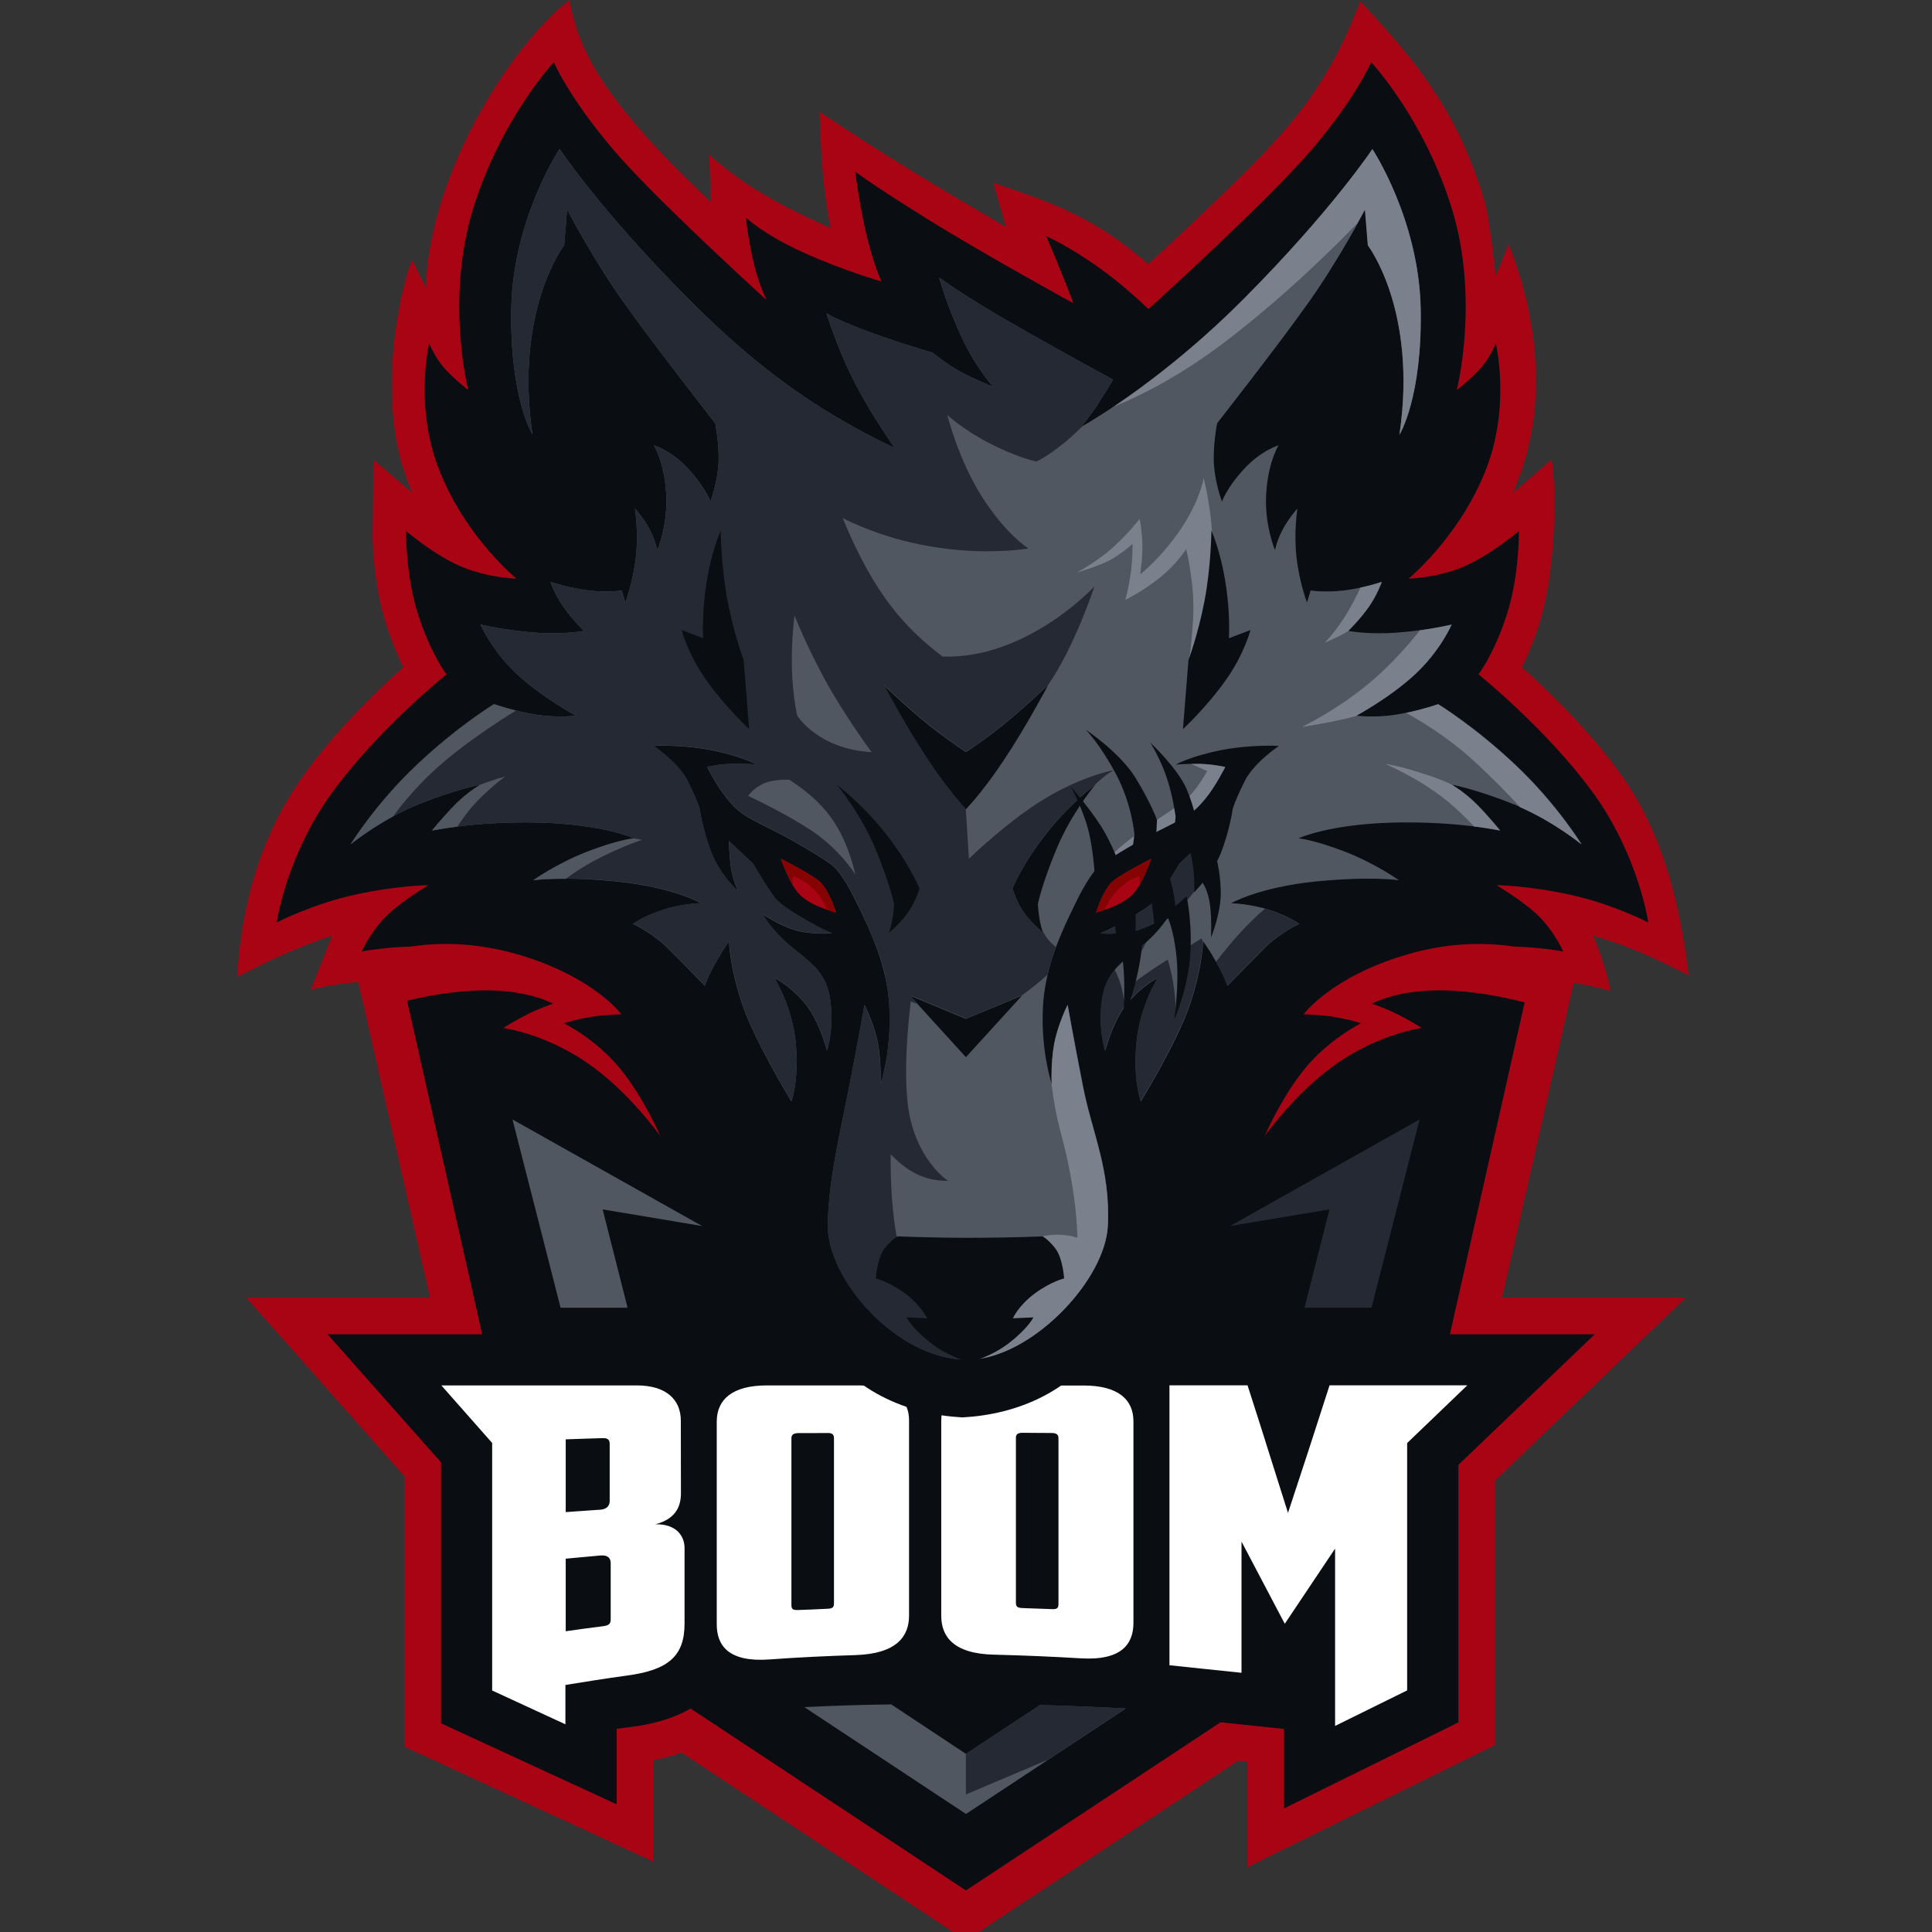 <?xml version="1.0" encoding="utf-8"?>
<!-- Generator: Adobe Illustrator 25.2.3, SVG Export Plug-In . SVG Version: 6.00 Build 0)  -->
<svg version="1.1" id="Layer_1" xmlns="http://www.w3.org/2000/svg" xmlns:xlink="http://www.w3.org/1999/xlink" x="0px" y="0px"
	 viewBox="0 0 192 192" style="enable-background:new 0 0 192 192;" xml:space="preserve">
<rect x="0" y="0" width="192" height="192" fill="#333333" stroke="none"/>
<style type="text/css">
	.st0{fill:#A80414;}
	.st1{fill:#0A0D12;}
	.st2{fill:#FFFFFF;}
	.st3{fill:#515761;}
	.st4{fill:#252933;}
	.st5{fill:#7B818C;}
	.st6{fill:#850303;}
</style>
<g>
	<path class="st0" d="M114.12,26.24c-0.91-0.77-1.85-1.52-2.81-2.23c-4.39-3.2-8.74-4.5-12.61-5.86l1.27,4.4
		c-6.24-3.61-12.56-7.43-18.53-11.44c0.17,4.13,0.26,7.47,1.11,11.54c-0.46-0.19-0.91-0.39-1.35-0.6c-3.6-1.63-7.38-3.68-10.71-6.66
		l0.14,4.68c-0.14-0.12-0.27-0.26-0.41-0.39c-2.26-2.19-4.64-4.5-6.7-6.9C59.25,7.81,57.32,4.28,56.6,0
		c-5.53,4.18-13.91,16.96-14.29,28.54l-1.37-2.71c-1.39,3.58-3.6,14.41-0.24,22.49c0.09,0.22,0.19,0.45,0.29,0.67l-3.87-3.29
		l-0.09,7.04c-0.03,2.98,0.46,6.63,1.39,9.46c0.41,1.25,0.98,2.72,1.66,4.11c-3.53,3.1-7.07,6.85-9.71,10.45
		c-5.16,7.06-6.49,14.77-6.8,20.33c3.15-1.63,6.08-3.01,9.46-4.11c-0.05,0.09-0.09,0.17-0.12,0.26l-2.04,5.12
		c3.15-0.84,10.07-1.49,15.18-0.58c-2.24,2.52-3.46,5.74-4.4,8.94c4.88-1.08,8.68-1.82,14.51-1.27c0.57,0.07,1.27,0.15,1.99,0.29
		l0.62,1.3c1.56,3.34,3.51,6.9,5.62,9.92c1.88,2.67,4.61,5.58,7.19,7.61l2.95,2.3c0.74,3.36,1.87,6.65,3.39,9.22
		c8.08,13.7,27.41,13.7,35.49,0c1.52-2.57,2.66-5.86,3.39-9.22l2.95-2.3c2.59-2.02,5.33-4.93,7.19-7.61
		c2.11-3.01,4.06-6.58,5.62-9.92l0.62-1.3c0.72-0.14,1.42-0.22,1.99-0.29c5.82-0.55,7.76-0.29,13.86,0.91
		c-0.82-2.55-1.99-5.93-3.72-8.55c0-0.02-0.02-0.03-0.03-0.03c0.55-0.1,1.08-0.19,1.58-0.24c4.16-0.79,8.48-0.26,13.19,0.91
		c-0.21-1.3-1.1-4.11-1.75-5.46c3.84,1.1,6.08,2.24,9.52,3.92c-0.57-4.28-1.71-13.09-6.87-20.14c-2.64-3.6-6.18-7.35-9.71-10.45
		c0.68-1.39,1.25-2.86,1.66-4.11c1.78-5.45,1.78-13.72,1.3-16.55l-3.87,3.34c0.1-0.22,0.21-0.45,0.29-0.67
		c3.72-8.98,1.59-18.38-0.7-24.07l-1.27,3.17c-0.24-1.82-0.62-5.81-1.15-7.55c-2.64-8.63-6.41-13.45-12.32-19.75
		c-1.54,3.97-3.43,8.03-7.38,12.66c-2.06,2.4-4.44,4.71-6.7,6.9C118.79,21.89,116.48,24.08,114.12,26.24z"/>
	<path class="st0" d="M70.57,172.87c-1.73,1.03-3.68,1.68-5.67,2.07v10.05l-24.72-11.41v-26.88l-15.72-17.75h19.39
		c1.68,0,3.37,0,5.05,0c32.31,0,64.61,0,96.92,0h21.72l-18.96,18.17v26.29l-24.61,12.14v-10.48l-1.51-0.15
		c-2.38-0.26-4.76-0.51-7.16-0.77l-6.24-0.65c-0.74,0.05-1.49,0.03-2.24,0c-2.72-0.17-5.45-0.29-8.17-0.34
		c-2.3-0.05-4.61-0.5-6.7-1.44c-2.06,0.94-4.37,1.4-6.63,1.47c-2.72,0.09-5.45,0.22-8.17,0.43
		C74.94,173.79,72.66,173.59,70.57,172.87z"/>
	<polygon class="st0" points="95.99,69.7 157.45,92.98 141.59,162.73 95.99,192.84 50.41,162.73 34.55,92.98 	"/>
	<polygon class="st1" points="95.99,67.35 152.52,95.17 137.87,160.21 95.99,187.87 54.13,160.21 39.49,95.17 	"/>
	<path class="st1" d="M145.82,132.6h12.66l-13.55,12.98v25.59l-17.33,8.55v-7.9l-4.74-0.5c-2.4-0.26-4.78-0.51-7.16-0.77l-4.56-0.48
		v-0.51c-1.28,0.31-2.65,0.41-4.08,0.33c-2.78-0.17-5.55-0.29-8.34-0.36c-2.55-0.05-4.95-0.7-6.77-1.97
		c-1.82,1.28-4.2,1.94-6.75,2.02c-2.77,0.09-5.55,0.22-8.32,0.43c-2.52,0.19-4.88-0.24-6.75-1.3c-1.78,1.58-4.28,2.48-7.19,2.88
		c-0.57,0.07-1.11,0.15-1.66,0.22v7.5l-17.45-8.05v-25.93L32.55,132.6h11.31c1.68,0,3.37,0,5.05,0
		C81.98,132.6,114.05,132.6,145.82,132.6z"/>
	<g>
		<path class="st2" d="M67.66,141.19c0-2.11-1.47-3.51-4.38-3.51c-1.61,0-3.22,0-4.83,0c-3.17,0-6.36,0-9.54,0c-1.7,0-3.37,0-5.05,0
			l5.05,5.72V168l7.28,3.36c0-1.3,0-2.6,0-3.91c2.02-0.33,4.04-0.65,6.08-0.93c4.21-0.55,5.76-1.99,5.76-5.17c0-2.48,0-4.98,0-7.49
			c0-1.27-0.87-2.42-2.89-2.38c1.92-0.51,2.53-1.66,2.53-3.08C67.66,145.99,67.66,143.59,67.66,141.19z M59.94,142.92
			c0.5,0,0.65,0.19,0.65,0.57c0,1.9,0,3.8,0,5.7c0,0.53-0.41,0.81-0.91,0.84c-1.16,0.09-2.31,0.15-3.46,0.24c0-2.42,0-4.81,0-7.23
			C57.45,142.99,58.69,142.96,59.94,142.92z M60.69,160.91c0,0.45-0.15,0.62-0.75,0.7c-1.25,0.15-2.48,0.33-3.72,0.5
			c0-2.42,0-4.81,0-7.21c1.11-0.1,2.23-0.21,3.36-0.31c0.65-0.07,1.11,0.1,1.11,0.77C60.69,157.21,60.69,159.06,60.69,160.91z"/>
		<path class="st2" d="M82.21,142.41c0.51-0.02,0.67,0.17,0.67,0.51c0,2.72,0,5.45,0,8.19c0,2.72,0,5.46,0,8.19
			c0,0.41-0.1,0.57-0.72,0.58c-0.94,0.05-1.87,0.09-2.79,0.12c-0.62,0.03-0.72-0.1-0.72-0.53c0-2.74,0-5.5,0-8.26
			c0-2.74,0-5.5,0-8.26c0-0.34,0.15-0.51,0.67-0.53C80.27,142.43,81.23,142.41,82.21,142.41z M90.34,141.14
			c0-2.09-1.52-3.46-4.98-3.46c-3.05,0-6.1,0-9.15,0c-3.46,0-4.98,1.42-4.98,3.6c0,3.36,0,6.71,0,10.07c0,3.36,0,6.71,0,10.07
			c0,2.11,1.16,3.8,5.29,3.49c2.84-0.21,5.69-0.34,8.53-0.43c4.11-0.14,5.29-1.9,5.29-3.92c0-3.24,0-6.47,0-9.71
			C90.34,147.62,90.34,144.38,90.34,141.14z"/>
		<path class="st2" d="M104.52,142.41c0.51,0,0.67,0.19,0.67,0.53c0,2.74,0,5.48,0,8.22s0,5.48,0,8.22c0,0.41-0.1,0.57-0.72,0.53
			c-0.94-0.03-1.87-0.07-2.79-0.1c-0.62-0.02-0.72-0.15-0.72-0.57c0-2.72,0-5.45,0-8.17c0-2.72,0-5.45,0-8.17
			c0-0.34,0.15-0.51,0.67-0.51C102.59,142.39,103.55,142.41,104.52,142.41z M112.64,141.25c0-2.16-1.51-3.56-4.97-3.56
			c-3.05,0-6.1,0-9.15,0c-3.46,0-4.98,1.37-4.98,3.46c0,3.24,0,6.47,0,9.71c0,3.24,0,6.47,0,9.71c0,2.02,1.16,3.79,5.29,3.87
			c2.84,0.07,5.69,0.19,8.53,0.36c4.13,0.26,5.28-1.44,5.28-3.53c0-3.34,0-6.68,0-10C112.64,147.93,112.64,144.59,112.64,141.25z"/>
		<path class="st2" d="M132.68,153.9c0,2.95,0,5.89,0,8.82c0,2.95,0,5.87,0,8.8l7.16-3.53v-24.58l5.98-5.74c-4.56,0-9.13,0-13.69,0
			c-0.69,2.16-1.39,4.28-2.07,6.41c-0.69,2.09-1.37,4.18-2.06,6.27c-0.67-2.14-1.35-4.28-2.02-6.39c-0.65-2.11-1.34-4.2-2-6.29
			c-3.6,0-4.15,0-7.76,0c0,1.68,0,3.36,0,5.02c0,3.8,0,7.61,0,11.41c0,3.79,0,7.59,0,11.39c2.38,0.24,4.76,0.51,7.16,0.75
			c0-2.18,0-4.35,0-6.53c0-2.18,0-4.35,0-6.51l4.3,8.17L132.68,153.9z"/>
	</g>
	<path class="st1" d="M114.13,30.71c1.71-1.54,12.04-10.96,16.17-15.78c4.49-5.26,5.96-8.75,5.96-8.75s5.31,5.65,8.05,14.65
		c2.74,9.01,0.46,17.93,0.46,17.93s1.59-1.23,2.48-2.3c0.89-1.04,1.4-2.35,1.4-2.35s1.56,6.46-1.13,12.93
		c-2.67,6.49-7.55,10.47-7.55,10.47s2.77-0.07,5.43-1.18c2.65-1.1,5.55-3.56,5.55-3.56s0.05,4.47-1.23,8.39
		c-1.28,3.91-2.79,5.86-2.79,5.86s6.71,5.38,11.32,11.68c4.61,6.3,5.55,12.97,5.55,12.97s-3.51-1.82-7.71-2.74
		c-4.21-0.94-7.37-0.96-7.37-0.96s3.01,1.78,4.44,3.32c1.44,1.54,2.19,3.27,2.19,3.27s-4.28-0.86-8.91-0.33
		c-4.61,0.53-7.96,2.11-7.96,2.11s3.01,2.16,4.32,3.65c1.32,1.49,1.82,2.65,1.82,2.65s-4.23-1.03-9.78-0.5
		c-5.55,0.53-8.36,2.4-8.36,2.4l3.07,1.08c0,0-2.53,5.43-5.34,9.44c-2.79,3.99-6.51,6.89-6.51,6.89s0.7-2.14,0.99-5.31
		c0.29-3.19,0.03-5.58,0.03-5.58s-0.5,1.23-1.64,3.24c-1.13,2.02-2.54,3.92-2.54,3.92s-0.21,7.54-3.99,13.96
		c-3.7,6.23-9.59,8.39-14.9,8.68c-5.31-0.29-11.2-2.45-14.9-8.68c-3.79-6.42-3.99-13.96-3.99-13.96s-1.4-1.9-2.53-3.92
		c-1.15-2-1.64-3.24-1.64-3.24s-0.26,2.4,0.03,5.58c0.29,3.17,0.99,5.31,0.99,5.31s-3.72-2.9-6.51-6.89
		c-2.81-4.01-5.34-9.44-5.34-9.44l3.07-1.08c0,0-2.81-1.87-8.36-2.4c-5.55-0.53-9.78,0.5-9.78,0.5s0.5-1.16,1.82-2.65
		c1.3-1.49,4.32-3.65,4.32-3.65s-3.36-1.58-7.97-2.11c-4.62-0.53-8.91,0.33-8.91,0.33s0.75-1.73,2.19-3.27
		c1.42-1.54,4.44-3.32,4.44-3.32s-3.15,0.02-7.37,0.96c-4.2,0.93-7.71,2.74-7.71,2.74s0.94-6.66,5.55-12.97s11.32-11.68,11.32-11.68
		s-1.51-1.95-2.79-5.86c-1.28-3.92-1.23-8.39-1.23-8.39s2.89,2.47,5.55,3.56c2.65,1.11,5.43,1.18,5.43,1.18s-4.88-3.97-7.55-10.47
		c-2.69-6.48-1.13-12.93-1.13-12.93s0.51,1.3,1.4,2.35c0.89,1.06,2.48,2.3,2.48,2.3s-2.28-8.92,0.46-17.93
		c2.74-8.99,8.05-14.65,8.05-14.65s1.47,3.49,5.96,8.75c3.61,4.23,12.01,11.99,15.18,14.89c-0.15-0.34-0.31-0.69-0.46-1.06
		c-1.16-2.83-1.59-7.14-1.59-7.14s1.71,1.66,5.72,3.48c3.99,1.8,7.76,2.88,7.76,2.88s-0.62-1.2-1.37-4.11
		c-0.75-2.91-1.25-6.83-1.25-6.83s1.13,0.96,7.14,4.71c6.03,3.73,14.53,8.38,14.53,8.38s-0.29-0.86-1.06-2.74
		c-0.75-1.9-1.63-3.92-1.63-3.92s2.36,1.03,5.4,3.24C111.51,28.26,113.29,29.91,114.13,30.71z"/>
	<path class="st3" d="M139.07,43.2c0,0,2.28-3.67,2.11-12.56c-0.19-8.87-4.8-15.83-4.8-15.83s-4.03,6.08-12.73,14.83
		c-7.69,7.74-14.7,11.92-16.22,12.8c0.38-0.46,0.98-1.23,1.59-2.14c1.01-1.56,1.59-2.57,1.59-2.57s-5.64-3.07-10.12-5.64
		c-4.51-2.57-7.16-4.51-7.16-4.51s0.67,2.52,2.14,5.72c1.46,3.22,3.24,5.14,3.24,5.14s-1.76-0.69-3.31-1.52
		c-1.52-0.86-2.71-1.87-2.71-1.87s-3.12-0.89-6.23-2.04c-3.13-1.13-4.33-1.87-4.33-1.87c1.83,5.6,3.72,8.86,6.78,13.39
		c-8.14-3.89-14.05-8.34-20.57-14.9c-8.7-8.75-12.73-14.83-12.73-14.83s-4.62,6.95-4.8,15.83c-0.17,8.89,2.11,12.56,2.11,12.56
		c-1.82-12.4,3.15-18.82,3.15-18.82l0.29-3.56c0,0,2.48,4.81,5.62,9.23c3.12,4.4,9.1,12.02,9.1,12.02s0.46,2.36,0.31,4.21
		c-0.14,1.85-0.79,3.58-0.79,3.58s-0.46-1.37-2.19-3.24c-1.71-1.87-3.44-2.36-3.44-2.36s1.03,1.58,1.23,4.73
		c0.21,3.15-0.87,5.69-0.87,5.69s-0.19-0.92-0.74-2c-0.55-1.08-1.49-2.14-1.49-2.14s0.38,2.36,0.09,4.88
		c-0.29,2.5-1.04,4.47-1.04,4.47l-0.36-1.2c0,0-1.3,0.22-3.29,0c-1.99-0.24-3.8-0.86-3.8-0.86s0.43,1.25,1.3,2.5
		c0.87,1.25,2.04,2.38,2.04,2.38s-1.94,0.38-4.85,0.17c-2.93-0.21-5.45-0.81-5.45-0.81s1.1,2.54,3.56,4.86
		c2.48,2.35,5.93,4.2,5.93,4.2s-1.78,0.24-3.96-0.1c-2.16-0.34-4.18-1.05-4.18-1.05s-3.6,2.18-7.67,6.03
		c-4.09,3.85-6.58,7.9-6.58,7.9s3.03-2.48,6.75-3.97c3.7-1.49,6.15-1.95,6.15-1.95s-1.22,0.7-2.45,1.92
		c-1.22,1.22-2.36,2.64-2.36,2.64s4.42-0.96,10.77-0.79c6.37,0.19,9.28,1.56,9.28,1.56s-1.54,0.14-4.64,1.34
		c-3.08,1.2-5.34,2.83-5.34,2.83s2.64-0.43,8.27,0.12c5.64,0.57,8.41,2.16,8.41,2.16s-1.88,0.03-3.82,0.67
		c-1.92,0.62-2.96,1.39-2.96,1.39s1.85,0.82,3.41,2.36c1.56,1.54,3.73,3.79,3.73,3.79s0.33-0.98,1.13-2.38
		c0.79-1.4,1.28-2.04,1.28-2.04s0.03,2.4,1.27,6.13c1.22,3.73,4.93,9.78,4.93,9.78s0.79-2.16,0.43-5.81
		c-0.34-3.65-2.12-6.46-2.12-6.46s1.46,0.7,2.95,2.43c1.49,1.71,2.28,4.81,2.28,4.81s0.7-2.12,0.33-4.97
		c-0.38-2.83-1.87-3.7-3.92-5.4c-2.04-1.7-2.79-3.19-2.79-3.19s1.76,1.2,3.41,1.63c1.66,0.41,3.48,0.26,3.48,0.26
		s-1.13-0.45-2.43-1.22c-1.32-0.75-2.5-1.49-3.1-2.11c-0.6-0.63-2.35-3.61-2.35-3.61l-2.38-2.24c0,0,0.02,1.3,0.19,2.57
		c0.17,1.27,0.72,2.42,0.72,2.42s-1.68-1.47-2.59-3.68c-0.91-2.23-1.23-4.5-1.23-4.5s-0.26-0.93-1.2-2.78
		c-0.93-1.83-3.39-3.48-3.39-3.48s2.69-0.17,5.69,0.41c3.01,0.58,4.56,1.44,4.56,1.44s-1.11-0.09-2.45-0.07
		c-1.34,0.03-2.47,0.31-2.47,0.31s0.98,1.95,2.02,3.2c1.06,1.25,1.4,1.54,4.3,2.98c2.89,1.42,5.98,3.41,6.3,3.75
		c0.34,0.34,1.15,1.27,2.31,3.7c1.16,2.41,3.03,6.1,3.2,10.41c0.19,4.32-0.89,7.5-0.89,7.5s0.1-2.04-0.24-3.99
		c-0.36-1.97-1.35-3.92-1.35-3.92s-0.6,3.43-1.51,8.07c-0.91,4.64-2.06,9.3-2.14,13.75c-0.1,5.45,6.92,13.53,13.98,13.45
		c6.15-0.09,13.6-7.81,13.86-13.34c0.26-5.64-1.58-9.22-2.48-13.86c-0.91-4.64-1.52-8.07-1.52-8.07s-0.98,1.95-1.34,3.92
		c-0.34,1.95-0.24,3.99-0.24,3.99s-1.08-3.19-0.89-7.5c0.17-4.32,2.04-8,3.2-10.41c1.16-2.43,1.97-3.36,2.31-3.7
		c0.33-0.34,3.41-2.33,6.3-3.75c2.89-1.44,3.24-1.73,4.3-2.98c1.04-1.25,2.02-3.2,2.02-3.2s-1.13-0.27-2.47-0.31
		c-1.34-0.02-2.45,0.07-2.45,0.07s1.54-0.86,4.56-1.44c3-0.58,5.69-0.41,5.69-0.41s-2.47,1.64-3.39,3.48
		c-0.94,1.85-1.2,2.78-1.2,2.78s-0.33,2.28-1.23,4.5c-0.91,2.21-2.59,3.68-2.59,3.68s0.55-1.15,0.72-2.42
		c0.17-1.27,0.19-2.57,0.19-2.57l-2.38,2.24c0,0-1.75,2.98-2.35,3.61c-0.6,0.62-1.78,1.35-3.1,2.11c-1.32,0.77-2.43,1.22-2.43,1.22
		s1.82,0.15,3.48-0.26c1.64-0.43,3.41-1.63,3.41-1.63s-0.75,1.49-2.81,3.19c-2.04,1.7-3.53,2.57-3.91,5.4
		c-0.38,2.84,0.33,4.97,0.33,4.97s0.79-3.1,2.28-4.81c1.49-1.73,2.95-2.43,2.95-2.43s-1.78,2.81-2.12,6.46
		c-0.36,3.65,0.43,5.81,0.43,5.81s3.72-6.05,4.93-9.78c1.23-3.73,1.25-6.13,1.25-6.13s0.5,0.63,1.3,2.04
		c0.81,1.4,1.13,2.38,1.13,2.38s2.18-2.24,3.73-3.79c1.56-1.54,3.41-2.36,3.41-2.36s-1.04-0.77-2.96-1.39
		c-1.94-0.63-3.82-0.67-3.82-0.67s2.77-1.59,8.41-2.16c5.64-0.55,8.27-0.12,8.27-0.12s-2.26-1.63-5.34-2.83
		c-3.1-1.2-4.64-1.34-4.64-1.34s2.91-1.37,9.28-1.56c6.35-0.17,10.77,0.79,10.77,0.79s-1.15-1.42-2.36-2.64
		c-1.23-1.22-2.45-1.92-2.45-1.92s2.45,0.46,6.15,1.95c3.72,1.49,6.75,3.97,6.75,3.97s-2.48-4.04-6.58-7.9
		c-4.08-3.85-7.67-6.03-7.67-6.03s-2.02,0.7-4.2,1.05c-2.16,0.34-3.94,0.1-3.94,0.1s3.44-1.85,5.93-4.2
		c2.47-2.33,3.55-4.86,3.55-4.86s-2.5,0.6-5.43,0.81c-2.91,0.21-4.85-0.17-4.85-0.17s1.16-1.13,2.04-2.38c0.87-1.25,1.3-2.5,1.3-2.5
		s-1.82,0.62-3.8,0.86c-1.99,0.22-3.29,0-3.29,0l-0.36,1.2c0,0-0.75-1.97-1.04-4.47c-0.29-2.52,0.09-4.88,0.09-4.88
		s-0.94,1.06-1.49,2.14c-0.57,1.08-0.74,2-0.74,2s-1.08-2.53-0.87-5.69c0.21-3.15,1.23-4.73,1.23-4.73s-1.73,0.5-3.44,2.36
		c-1.73,1.87-2.19,3.24-2.19,3.24s-0.65-1.73-0.79-3.58c-0.15-1.85,0.31-4.21,0.31-4.21s5.98-7.62,9.1-12.02
		c3.13-4.42,5.62-9.23,5.62-9.23l0.29,3.56C135.92,24.37,140.89,30.8,139.07,43.2z M95.99,74.75c0.93-0.62,2.33-1.59,3.73-2.72
		c2.33-1.9,4.44-3.94,4.44-3.94s-2.24,4.23-4.39,7.43c-1.75,2.66-3.29,4.39-3.79,4.92c-0.48-0.53-2.02-2.26-3.77-4.92
		c-2.14-3.2-4.39-7.43-4.39-7.43s2.11,2.04,4.44,3.94C93.68,73.16,95.09,74.13,95.99,74.75z M95.99,101.25l5.58-2.31l-5.58,6.12
		l-5.57-6.12L95.99,101.25z M83.16,77.99c0,0,2.4,2.86,3.85,6.39c1.47,3.53,1.85,5.48,1.85,5.48s-0.07,1.01-0.22,1.76
		c-0.14,0.74-0.33,1.11-0.33,1.11s1.2-0.99,1.95-2.09c0.77-1.08,1.11-2.36,1.11-2.36S89.09,82.65,83.16,77.99z M108.84,77.99
		c0,0-2.4,2.86-3.85,6.39c-1.47,3.53-1.85,5.48-1.85,5.48s0.07,1.01,0.22,1.76c0.14,0.74,0.33,1.11,0.33,1.11s-1.2-0.99-1.97-2.09
		c-0.75-1.08-1.1-2.36-1.1-2.36S102.91,82.65,108.84,77.99z"/>
	<path class="st4" d="M107.61,42.34c-0.6,0.58-1.18,1.11-1.66,1.52c-1.99,1.63-2.96,2-2.96,2s-1.68-0.31-4.44-1.7
		c-2.74-1.37-4.4-2.91-4.4-2.91s1.08,4.44,3.49,8.2c2.43,3.77,4.56,5.05,4.56,5.05s-8.98,1.66-18.45-3
		c3.15,7.66,6.27,10.96,9.92,13.75c8.43,0.27,15.09-6.97,15.09-6.97s-1.94,5.96-4.61,9.81l0.02-0.03c0,0-2.11,2.04-4.44,3.94
		c-1.4,1.13-2.81,2.11-3.73,2.72c-0.91-0.62-2.31-1.59-3.72-2.72c-2.33-1.9-4.44-3.94-4.44-3.94s2.24,4.23,4.39,7.43
		c1.73,2.62,3.24,4.33,3.75,4.9l0.31,4.95c0,0,3.92-3.82,7.69-6.06c3.77-2.24,6.7-2.74,6.7-2.74s-0.77,0.38-1.88,1.46l0.05-0.03
		c-5.93,4.66-8.22,10.29-8.22,10.29s0.34,1.28,1.1,2.36c0.77,1.1,1.97,2.09,1.97,2.09s-0.02-0.02-0.03-0.09
		c0.19,0.34,0.43,0.7,0.72,1.01c0.17,0.17,0.36,0.33,0.55,0.48c-0.31,0.86-0.6,1.78-0.84,2.76c-0.51,0.46-1.47,1.28-2.53,2.04
		l-5.55,2.31l-5.57-2.31l0.84,0.91c-1.08-0.43-2.14-0.75-3-0.99c-0.07-0.67-0.19-1.3-0.34-1.94l0,0c-0.14-0.62-0.31-1.22-0.51-1.82
		c-0.62-1.85-1.39-3.49-2.23-5.24c-1.16-2.43-1.97-3.36-2.31-3.7c-0.33-0.34-3.41-2.33-6.3-3.75c-2.89-1.44-3.24-1.73-4.3-2.98
		c-1.04-1.25-2.02-3.2-2.02-3.2s1.13-0.27,2.47-0.31c1.34-0.02,2.45,0.07,2.45,0.07s-1.54-0.86-4.56-1.44
		c-3-0.58-5.69-0.41-5.69-0.41s2.47,1.64,3.39,3.48c0.94,1.85,1.2,2.78,1.2,2.78s0.33,2.28,1.23,4.5c0.91,2.21,2.59,3.68,2.59,3.68
		s-0.55-1.15-0.72-2.42c-0.17-1.27-0.19-2.57-0.19-2.57l2.38,2.24c0,0,1.75,2.98,2.35,3.61c0.6,0.62,1.78,1.35,3.1,2.11
		c1.3,0.77,2.43,1.22,2.43,1.22s-1.82,0.15-3.48-0.26c-1.64-0.43-3.41-1.63-3.41-1.63s0.75,1.49,2.79,3.19
		c2.06,1.7,3.55,2.57,3.92,5.4c0.38,2.84-0.33,4.97-0.33,4.97s-0.79-3.1-2.28-4.81c-1.49-1.73-2.95-2.43-2.95-2.43
		s1.78,2.81,2.12,6.46c0.36,3.65-0.43,5.81-0.43,5.81s-3.72-6.05-4.93-9.78c-1.23-3.73-1.27-6.13-1.27-6.13s-0.5,0.63-1.28,2.04
		c-0.81,1.4-1.13,2.38-1.13,2.38s-2.18-2.24-3.73-3.79c-1.56-1.54-3.41-2.36-3.41-2.36s1.04-0.77,2.96-1.39
		c1.94-0.63,3.82-0.67,3.82-0.67s-2.78-1.59-8.41-2.16C55.64,87.05,53,87.48,53,87.48s2.26-1.63,5.34-2.83
		c3.1-1.2,4.64-1.34,4.64-1.34s-2.91-1.37-9.28-1.56c-6.35-0.17-10.77,0.79-10.77,0.79s1.15-1.42,2.36-2.64
		c1.23-1.22,2.45-1.92,2.45-1.92s-2.45,0.46-6.15,1.95c-3.72,1.49-6.75,3.97-6.75,3.97s2.48-4.04,6.58-7.9
		c4.08-3.85,7.67-6.03,7.67-6.03s2.02,0.7,4.18,1.05c2.18,0.34,3.96,0.1,3.96,0.1s-3.44-1.85-5.93-4.2
		c-2.47-2.33-3.56-4.86-3.56-4.86s2.52,0.6,5.45,0.81c2.91,0.21,4.85-0.17,4.85-0.17s-1.16-1.13-2.04-2.38
		c-0.87-1.25-1.3-2.5-1.3-2.5s1.82,0.62,3.8,0.86c1.99,0.22,3.29,0,3.29,0l0.36,1.2c0,0,0.75-1.97,1.04-4.47
		c0.29-2.52-0.09-4.88-0.09-4.88s0.94,1.06,1.49,2.14c0.55,1.08,0.74,2,0.74,2s1.08-2.53,0.87-5.69c-0.21-3.15-1.23-4.73-1.23-4.73
		s1.73,0.5,3.44,2.36c1.73,1.87,2.19,3.24,2.19,3.24s0.65-1.73,0.79-3.58c0.15-1.85-0.31-4.21-0.31-4.21s-5.98-7.62-9.1-12.02
		c-3.13-4.42-5.62-9.23-5.62-9.23l-0.29,3.56c0,0-4.97,6.42-3.15,18.82c0,0-2.28-3.67-2.11-12.56c0.17-8.87,4.8-15.83,4.8-15.83
		s4.03,6.08,12.73,14.83c6.53,6.56,12.44,11.01,20.57,14.9c-3.07-4.54-4.95-7.79-6.78-13.39c0,0,1.2,0.74,4.33,1.87
		c3.12,1.15,6.23,2.04,6.23,2.04s1.18,1.01,2.71,1.87c1.54,0.84,3.31,1.52,3.31,1.52s-1.78-1.92-3.24-5.14
		c-1.47-3.2-2.14-5.72-2.14-5.72s2.65,1.94,7.16,4.51c4.49,2.57,10.12,5.64,10.12,5.64s-0.58,1.01-1.59,2.57
		c-0.62,0.91-1.22,1.68-1.59,2.14C107.49,42.41,107.56,42.38,107.61,42.34z"/>
	<path class="st4" d="M118.72,88.54c-0.19,0.27-0.41,0.55-0.63,0.8c-0.55,0.57-1.28,1.15-1.9,1.59c0.02-0.03,0.02-0.05,0.02-0.05
		s-1.76,1.2-3.41,1.63c-1.66,0.41-3.48,0.26-3.48,0.26s1.11-0.45,2.43-1.22c1.32-0.75,2.5-1.49,3.1-2.11
		c0.6-0.63,2.35-3.61,2.35-3.61l2.38-2.24c0,0-0.02,1.3-0.19,2.57c-0.17,1.27-0.72,2.42-0.72,2.42S118.69,88.57,118.72,88.54z"/>
	<path class="st4" d="M113.93,93.61c-0.27,0.48-0.69,1.27-0.96,2.12c-0.43,1.37-0.46,2.07-0.46,2.07s1.11-0.91,3.15-2.19
		c2.06-1.28,3.73-2.35,3.73-2.35s0.07,0.12,0.14,0.29c0,0.19-0.07,2.53-1.25,6.11c-1.22,3.73-4.93,9.78-4.93,9.78
		s-0.79-2.16-0.43-5.81c0.34-3.65,2.12-6.46,2.12-6.46s-1.46,0.7-2.95,2.43c-1.49,1.71-2.28,4.81-2.28,4.81s-0.7-2.12-0.33-4.97
		c0.38-2.83,1.87-3.7,3.91-5.4C113.59,93.92,113.76,93.76,113.93,93.61z"/>
	<path class="st4" d="M120.85,95.58c0.46-0.62,1.9-2.43,3.24-3.77c0.62-0.63,1.18-1.13,1.64-1.52c0.14,0.05,0.27,0.09,0.41,0.14
		c1.92,0.62,2.96,1.39,2.96,1.39s-1.85,0.82-3.41,2.36c-1.56,1.54-3.73,3.79-3.73,3.79S121.64,96.98,120.85,95.58z"/>
	<path class="st1" d="M83.16,77.99c0,0,2.4,2.86,3.85,6.39c1.47,3.53,1.85,5.48,1.85,5.48s-0.07,1.01-0.22,1.76
		c-0.14,0.74-0.33,1.11-0.33,1.11s1.2-0.99,1.95-2.09c0.77-1.08,1.11-2.36,1.11-2.36S89.09,82.65,83.16,77.99z"/>
	<path class="st3" d="M86.62,74.75c0,0-2.72-3.67-4.71-7.33c-1.97-3.68-2.95-6.25-2.95-6.25s-0.34,2.5-0.26,5.34
		c0.09,2.83,0.53,4.61,0.53,4.61S81.25,74.43,86.62,74.75z M85.01,86.91c-1.23-5.12-3.41-7.33-6.56-9.42c0,0-1.68-0.09-2.67,0.43
		c-1.01,0.5-1.42,1.18-1.42,1.18s3.8,1.76,6.46,3.56C83.49,84.48,85.01,86.91,85.01,86.91z"/>
	<path class="st5" d="M134.88,22.2c-1.51,1.58-6.78,6.9-12.88,11.58c-4.93,3.79-9.11,5.74-11.27,6.61
		c3.1-2.09,7.86-5.64,12.93-10.74c8.7-8.75,12.73-14.83,12.73-14.83s4.61,6.95,4.8,15.83c0.17,8.89-2.11,12.56-2.11,12.56
		c1.82-12.4-3.15-18.82-3.15-18.82l-0.29-3.56C135.63,20.81,135.36,21.34,134.88,22.2z M109.53,85.85c0.98-0.69,3.51-2.26,5.91-3.44
		c2.89-1.44,3.24-1.73,4.3-2.98c1.04-1.25,2.02-3.2,2.02-3.2s-1.13-0.27-2.47-0.31c-0.33,0-0.63,0-0.91,0l1.59,0.7
		c0,0-0.6,1.1-1.28,1.94c-0.67,0.84-1.23,1.27-1.23,1.27s-2.83,1.8-4.92,3.39C111.19,84.24,110.11,85.27,109.53,85.85z
		 M146.49,82.13c1.64,0.21,2.59,0.41,2.59,0.41s-1.15-1.42-2.36-2.64c-1.23-1.22-2.45-1.92-2.45-1.92h0.02
		c-0.7-0.34-1.44-0.63-2.16-0.87c-3.25-1.1-4.45-1.18-4.45-1.18s3.37,1.39,6.24,3.75C144.97,80.56,145.82,81.41,146.49,82.13z
		 M151.06,80.22c3.41,1.49,6.1,3.7,6.1,3.7s-2.48-4.04-6.58-7.9c-4.08-3.85-7.67-6.03-7.67-6.03s-1.42,0.5-3.17,0.86
		c1.3,0.7,4.01,2.3,6.63,4.68C148.48,77.46,150.09,79.14,151.06,80.22z M134.86,71.14c-0.05,0-0.09,0-0.09,0s3.44-1.85,5.93-4.2
		c2.47-2.33,3.55-4.86,3.55-4.86s-1.32,0.31-3.15,0.57c-0.7,0.91-2.76,3.41-5.34,5.5c-3.22,2.6-6.37,4.09-6.37,4.09
		S132.48,71.79,134.86,71.14z M133.99,62.71h-0.02c0,0,1.16-1.13,2.04-2.38c0.87-1.25,1.3-2.5,1.3-2.5s-0.89,0.31-2.11,0.57
		c-0.36,0.77-0.96,2-1.7,3.12c-1.2,1.78-1.85,2.35-1.85,2.35S132.94,63.36,133.99,62.71z M119.65,62.42c0,0,0.79-4.28,0.84-7.79
		c0.07-3.51-0.87-7.13-0.87-7.13s-0.33,2.19-2.28,5.09c-1.95,2.88-4.03,4.49-4.03,4.49s0.24-1.58,0.22-2.93
		c-0.03-1.35-0.27-2.6-0.27-2.6s-0.94,1.3-2.64,2.84c-1.7,1.52-3.61,2.5-3.61,2.5s2.42-0.67,3.6-1.4c1.18-0.72,1.94-1.44,1.94-1.44
		s0.02,1.71-0.21,3.13c-0.22,1.44-0.5,2.43-0.5,2.43s1.61-0.77,3.37-2.16c1.76-1.39,2.67-2.89,2.67-2.89s0.87,3.44,0.7,6.77
		c-0.19,3.34-0.45,4.42-0.45,4.42S119.31,64.34,119.65,62.42z"/>
	<path class="st3" d="M51.27,70.62c-1.39,0.84-6.05,3.8-8.99,6.77c-1.49,1.51-2.52,2.78-3.2,3.73c-2.47,1.35-4.23,2.79-4.23,2.79
		s2.48-4.04,6.58-7.9c4.08-3.85,7.67-6.03,7.67-6.03S50,70.3,51.27,70.62z M47.71,77.99c1.51-0.58,2.48-0.81,2.48-0.81
		s-2,1.46-3.44,3.19c-0.46,0.57-0.91,1.18-1.3,1.78c-1.59,0.21-2.52,0.39-2.52,0.39s1.15-1.42,2.36-2.64
		c1.23-1.22,2.45-1.92,2.45-1.92H47.71z M62.95,83.32c0.58,0.07,0.84,0.14,0.84,0.14s-2.38,0.79-4.92,2.18
		c-1.15,0.63-2.02,1.23-2.64,1.7C54.04,87.31,53,87.48,53,87.48s2.26-1.63,5.34-2.83C61.14,83.57,62.68,83.35,62.95,83.32z"/>
	<path class="st1" d="M71.62,52.71c0,0,0.03,3.51,0.67,6.92c0.65,3.43,1.61,5.96,1.61,5.96l0.55,6.87c0,0-2.36-2.19-4.23-4.83
		c-1.87-2.62-2.48-5.02-2.48-5.02l2.14,0.82C69.87,63.43,69.51,57.93,71.62,52.71z M120.39,52.71c0,0-0.03,3.51-0.67,6.92
		c-0.65,3.43-1.61,5.96-1.61,5.96l-0.55,6.87c0,0,2.36-2.19,4.23-4.83c1.87-2.62,2.48-5.02,2.48-5.02l-2.14,0.82
		C122.13,63.43,122.49,57.93,120.39,52.71z"/>
	<path class="st0" d="M108.91,90.7c0,0,0.74-2.36,1.7-3.15c0.96-0.79,3.8-2.21,3.8-2.21s-0.84,2.48-1.8,3.49
		C111.65,89.86,109.85,90.42,108.91,90.7z M83.1,90.7c0,0-0.74-2.36-1.7-3.15c-0.96-0.79-3.8-2.21-3.8-2.21s0.84,2.48,1.8,3.49
		C80.35,89.86,82.15,90.42,83.1,90.7z"/>
	<path class="st6" d="M82.24,90.42c-0.24-0.51-0.67-1.3-1.27-1.94c-1.03-1.08-2.18-1.4-2.18-1.4s-0.1,0.36,0,0.91
		c-0.69-1.15-1.2-2.65-1.2-2.65s2.84,1.42,3.8,2.21c0.96,0.79,1.7,3.15,1.7,3.15C82.86,90.63,82.56,90.54,82.24,90.42z M108.91,90.7
		c0,0,0.74-2.36,1.7-3.15c0.96-0.79,3.8-2.21,3.8-2.21s-0.51,1.51-1.2,2.65c0.1-0.55,0-0.91,0-0.91s-1.15,0.33-2.18,1.4
		c-0.6,0.63-1.03,1.42-1.27,1.94C109.44,90.54,109.15,90.63,108.91,90.7z"/>
	<path class="st0" d="M152.57,94.57c0,0-5.24-1.9-12.76,0.29c-7.54,2.21-10.26,5.94-10.26,5.94s1.97,0.05,3.32,0.31
		c1.37,0.24,2.38,0.58,2.38,0.58s-3.22,1.61-5.57,4.5c-2.36,2.88-4.01,6.73-4.01,6.73s3.19-4.54,7.43-7.4
		c4.25-2.86,8.2-3.36,8.2-3.36s-1.7-1.06-3.13-1.7c-1.46-0.63-1.85-0.7-1.85-0.7s2.81-1.63,8.15-1.3c5.36,0.33,9.95,2.04,9.95,2.04
		L152.57,94.57z M38.73,94.57c0,0,5.24-1.9,12.76,0.29c7.54,2.21,10.26,5.94,10.26,5.94s-1.97,0.05-3.32,0.31
		c-1.37,0.24-2.38,0.58-2.38,0.58s3.22,1.61,5.57,4.5c2.36,2.88,4.01,6.73,4.01,6.73s-3.19-4.54-7.43-7.4
		c-4.25-2.86-8.2-3.36-8.2-3.36s1.7-1.06,3.13-1.7c1.46-0.63,1.85-0.7,1.85-0.7s-2.81-1.63-8.15-1.3c-5.36,0.33-9.95,2.04-9.95,2.04
		L38.73,94.57z"/>
	<g>
		<polygon class="st3" points="55.71,129.96 50.93,111.25 69.77,121.84 59.89,120.19 62.37,129.96 		"/>
		<polygon class="st4" points="136.3,129.96 141.08,111.25 122.24,121.84 132.12,120.19 129.64,129.96 		"/>
	</g>
	<path class="st3" d="M79.93,169.65l16.07,10.62l15.88-10.48c-2.76-0.15-5.62-0.26-8.53-0.34l-7.35,4.85l-7.43-4.92
		C85.7,169.42,82.8,169.51,79.93,169.65z"/>
	<path class="st4" d="M95.99,174.29v4.04l8.17-3.46l7.71-5.09c-2.76-0.15-5.62-0.26-8.53-0.34L95.99,174.29L95.99,174.29z"/>
	<path class="st1" d="M112.4,85.47l0.34-2.55c0,0-0.24-2.96-1.8-5.93c-1.56-2.96-3.03-4.47-3.03-4.47s3.46,2.31,5,4.88
		c1.56,2.59,2.07,4.09,2.07,4.09l-0.12,2.45L112.4,85.47z"/>
	<path class="st1" d="M116.62,83.66l0.21-2.52c0,0-0.27-2.11-0.94-4.03c-0.69-1.94-1.58-3.32-1.58-3.32s2.76,2.59,3.63,4.66
		c0.87,2.06,1.06,3.77,1.06,3.77L116.62,83.66z"/>
	<path class="st1" d="M108.81,87.25c0,0-0.14-3.34-0.89-5.57c-0.75-2.23-1.52-3.51-1.52-3.51s2.33,2.62,3.46,4.68
		c1.11,2.06,1.3,2.98,1.3,2.98L108.81,87.25z"/>
	<path class="st3" d="M115.85,94.69c0,0,0.57,1.76,0.79,3.32c0.22,1.58,0.19,2.38,0.19,2.38s0.45-0.62,0.62-3.01
		c0.17-2.42,0.07-3.84,0.07-3.84L115.85,94.69z"/>
	<path class="st1" d="M118.06,83.78c0,0,0.5,1.68,0.58,3.05c0.1,1.35,0.03,1.87,0.03,1.87l0.84-0.98c0,0,0.55,0.74,0.74,2.21
		c0.19,1.46,0.1,3.24,0.1,3.24s0.87-2.12,0.96-4.08c0.07-1.94-0.41-3.75-0.41-3.75l-0.98,1.7c0,0,0.1-1.15-0.09-2.45
		c-0.19-1.3-0.53-2.19-0.53-2.19L118.06,83.78z"/>
	<path class="st1" d="M114.39,89.17l0.39,3.07l1.3-0.99c0,0,0.62,1.34,0.86,4.04c0.24,2.71-0.24,6.01-0.24,6.01s1.2-2.62,1.54-5.88
		c0.34-3.25-0.31-6.35-0.31-6.35l-1.13,0.99c0,0-0.1-1.27-0.41-2.3c-0.31-1.03-0.34-1.16-0.34-1.16L114.39,89.17z"/>
	<path class="st3" d="M110.79,96.38c0.24,0.48,0.62,1.34,0.77,2.23c0.14,0.69,0.21,1.11,0.26,1.35c0.02-0.03,0.05-0.07,0.09-0.12
		l0.48-4.93C111.77,95.41,111.24,95.85,110.79,96.38z"/>
	<path class="st1" d="M110.55,91.18c0,0,0.45,1.03,0.34,2.19c-0.12,1.18-0.36,2.21-0.36,2.21l0.98-0.58c0,0,0.24,1.18,0.22,3.49
		c-0.02,2.31-0.14,2.93-0.14,2.93s0.96-2.33,1.42-4.49c0.48-2.16,0.48-3.17,0.48-3.17l-0.86,0.14c0,0,0.26-1.04,0.24-2.09
		c0-1.03-0.07-1.97-0.07-1.97L110.55,91.18z"/>
	<path class="st5" d="M104.51,107.78c0.17,1.46,0.45,3.08,0.92,4.83c1.66,6.1,1.64,10.4,1.64,10.4s-0.5-0.22-1.59-0.29
		c-1.11-0.09-2.16,0.22-2.16,0.22l-3.1,6.13l-3.2,5.52l-0.02,0.5c5.98-0.67,12.85-7.98,13.09-13.29c0.26-5.64-1.58-9.22-2.48-13.86
		c-0.91-4.64-1.52-8.07-1.52-8.07s-0.98,1.95-1.34,3.92C104.4,105.74,104.51,107.78,104.51,107.78L104.51,107.78z"/>
	<path class="st4" d="M90.68,98.29c0,0-1.22,8.05-0.27,12.64c0.96,4.59,3.8,6.42,3.8,6.42c-2.38,0.02-4.01-0.92-5.7-2.64
		c-0.1,13.36,3.92,17.44,8.44,20.37c-0.24,0.03-0.48,0.05-0.72,0.05c-7.06,0.09-14.08-8-13.98-13.45c0.09-4.45,1.23-9.11,2.14-13.75
		c0.91-4.64,1.51-8.07,1.51-8.07s0.99,1.95,1.35,3.92c0.34,1.95,0.24,3.99,0.24,3.99s1.08-3.19,0.89-7.5
		c-0.03-1.04-0.17-2.06-0.38-3.01L90.68,98.29z"/>
	<path class="st1" d="M96.37,135.39c0,0,2.24-0.58,4.03-2.02c1.8-1.42,2.3-2.45,2.3-2.45l-2.04,0.09c0,0,0.55-1.27,2.18-2.47
		c1.63-1.2,2.91-1.49,2.91-1.49s-0.12-2-0.87-2.98c-0.75-0.96-1.28-1.2-1.28-1.2c-5.02,0.19-9.4,0.19-14.41,0
		c0,0-0.53,0.24-1.28,1.2c-0.75,0.98-0.87,2.98-0.87,2.98s1.28,0.29,2.91,1.49c1.61,1.2,2.18,2.47,2.18,2.47l-2.04-0.09
		c0,0,0.5,1.03,2.29,2.45C94.14,134.81,96.37,135.39,96.37,135.39z"/>
</g>
</svg>
